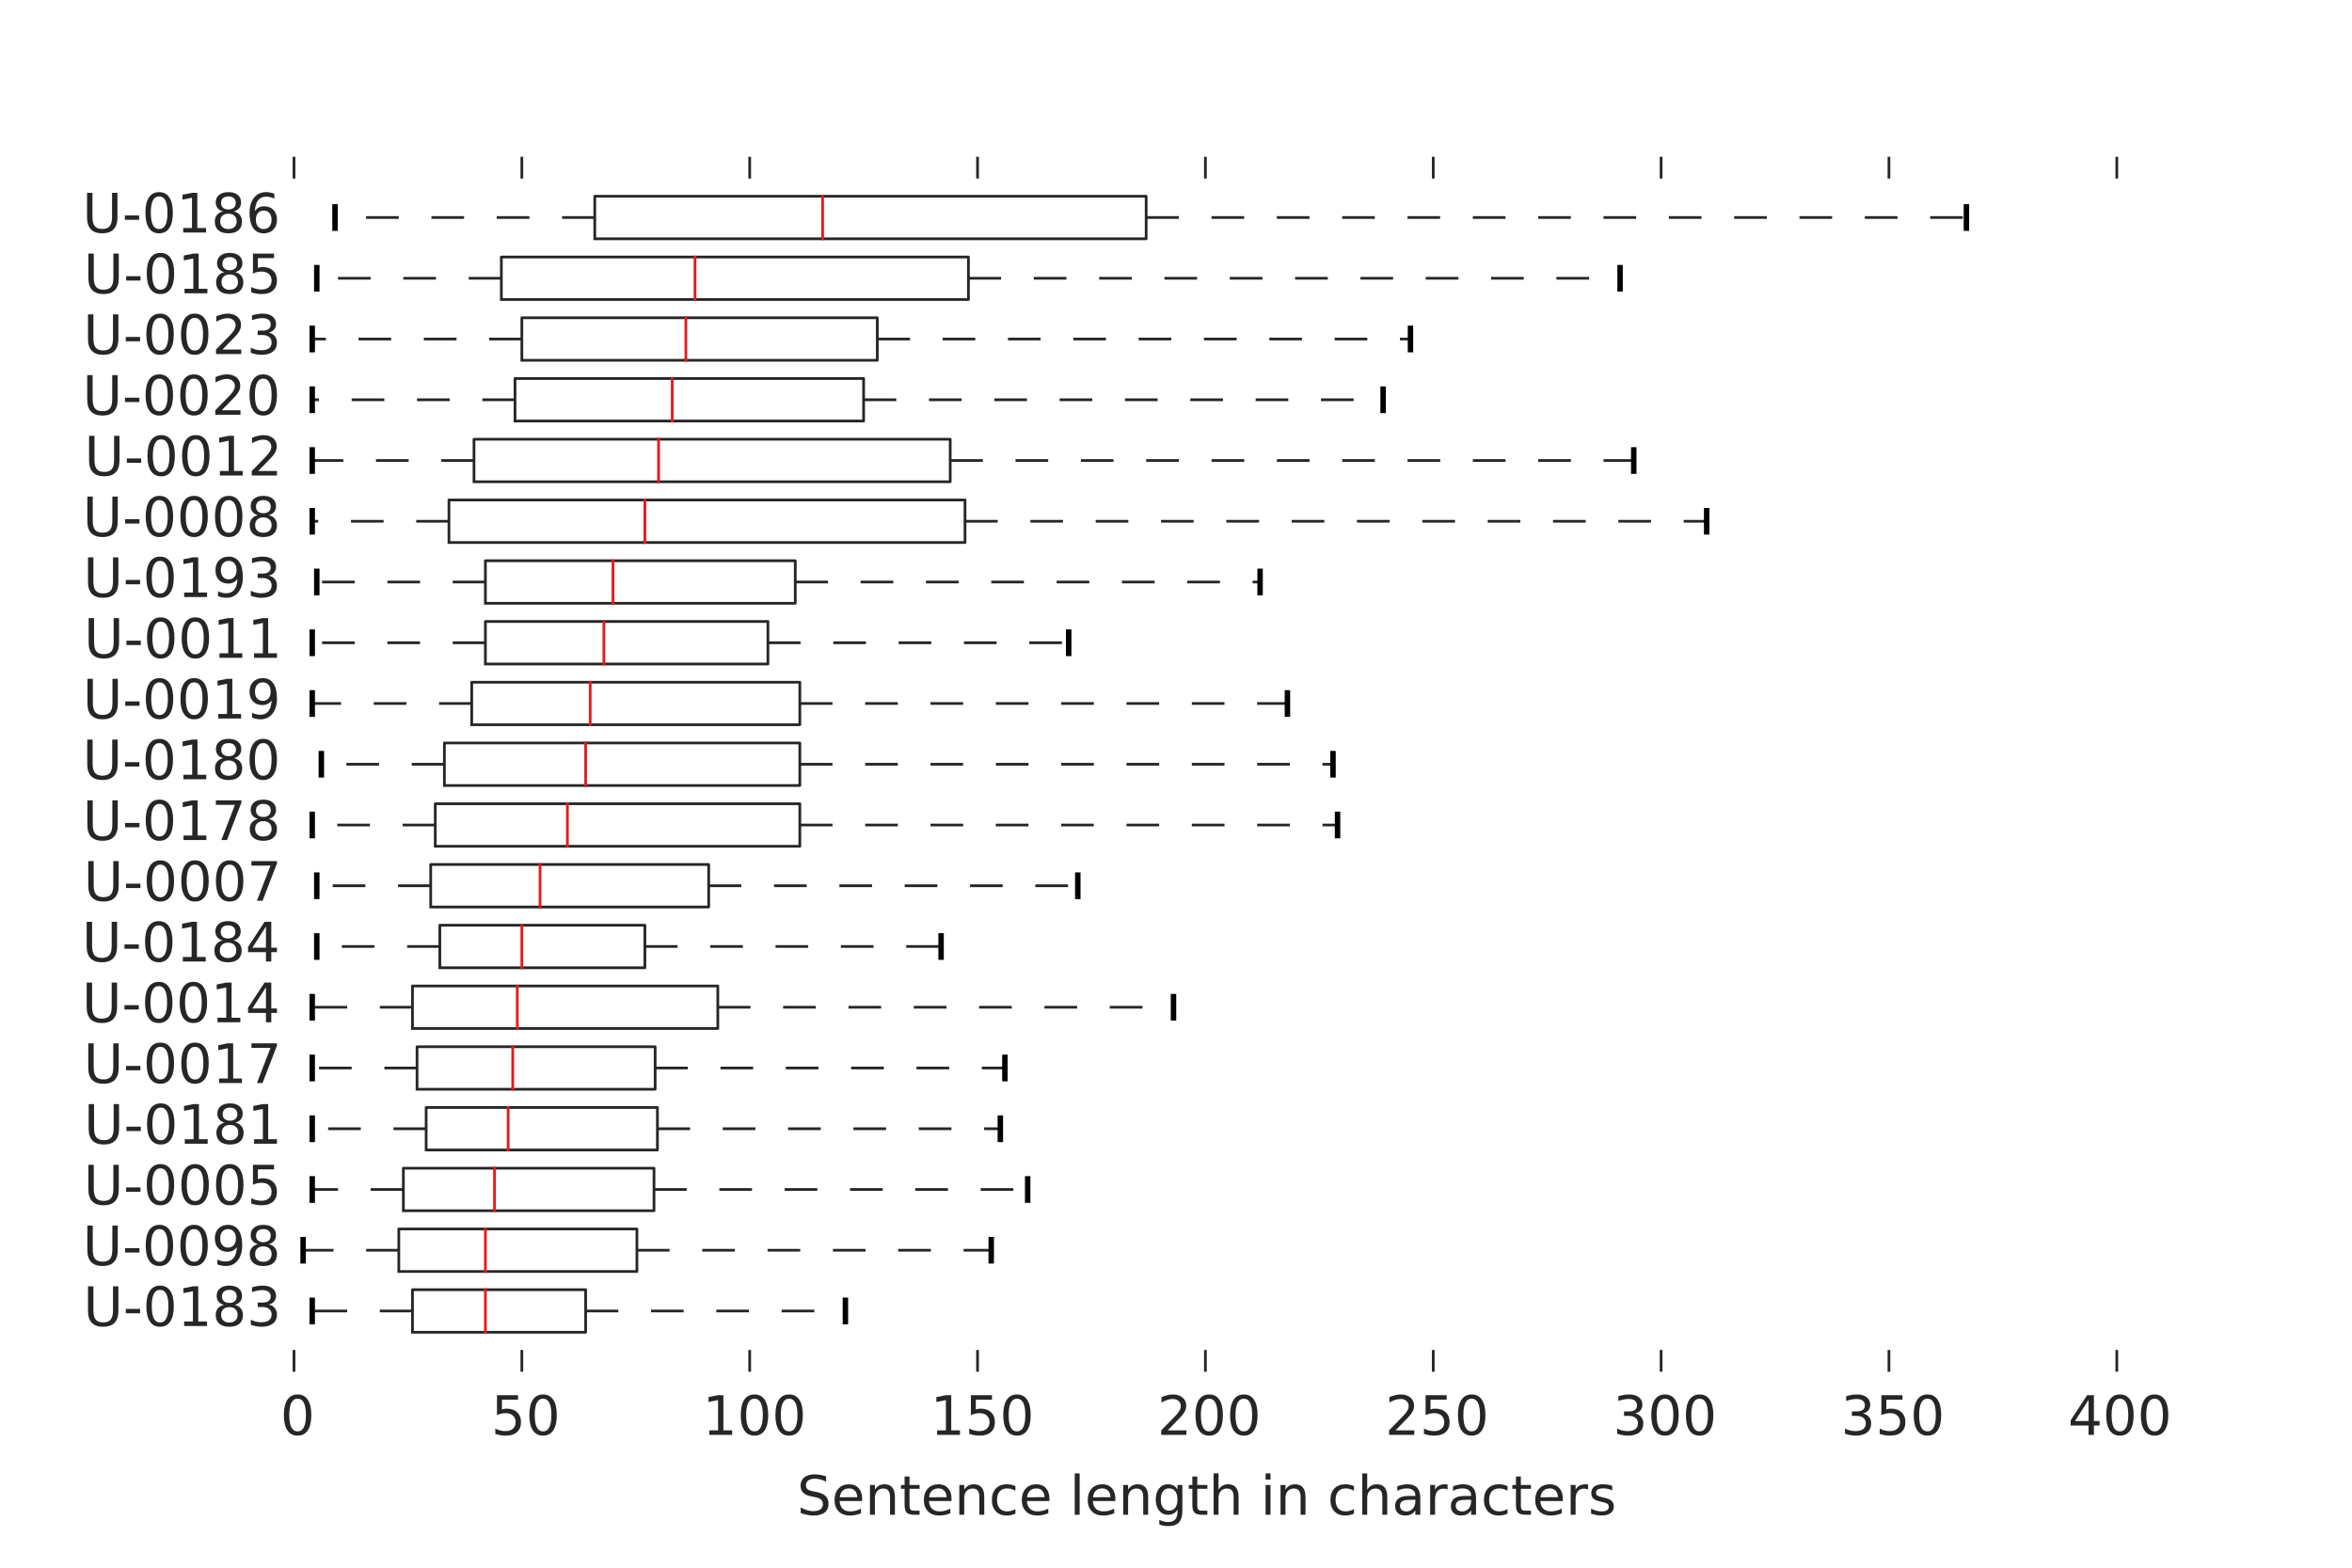 <?xml version="1.0" encoding="utf-8" standalone="no"?>
<!DOCTYPE svg PUBLIC "-//W3C//DTD SVG 1.1//EN"
  "http://www.w3.org/Graphics/SVG/1.1/DTD/svg11.dtd">
<!-- Created with matplotlib (http://matplotlib.org/) -->
<svg height="288pt" version="1.1" viewBox="0 0 432 288" width="432pt" xmlns="http://www.w3.org/2000/svg" xmlns:xlink="http://www.w3.org/1999/xlink">
 <defs>
  <style type="text/css">
*{stroke-linecap:butt;stroke-linejoin:round;}
  </style>
 </defs>
 <g id="figure_1">
  <g id="patch_1">
   <path d="
M0 288
L432 288
L432 0
L0 0
z
" style="fill:#ffffff;"/>
  </g>
  <g id="axes_1">
   <g id="patch_2">
    <path d="
M54 252
L388.8 252
L388.8 28.8
L54 28.8
z
" style="fill:#ffffff;"/>
   </g>
   <g id="line2d_1">
    <path clip-path="url(#p124b8dd147)" d="
M75.762 244.746
L75.762 236.934
L107.568 236.934
L107.568 244.746
L75.762 244.746" style="fill:none;stroke:#262626;stroke-linecap:square;stroke-width:0.5;"/>
   </g>
   <g id="line2d_2">
    <path clip-path="url(#p124b8dd147)" d="
M75.762 240.84
L57.348 240.84" style="fill:none;stroke:#262626;stroke-dasharray:6,6;stroke-dashoffset:0.0;stroke-width:0.5;"/>
   </g>
   <g id="line2d_3">
    <path clip-path="url(#p124b8dd147)" d="
M107.568 240.84
L155.277 240.84" style="fill:none;stroke:#262626;stroke-dasharray:6,6;stroke-dashoffset:0.0;stroke-width:0.5;"/>
   </g>
   <g id="line2d_4">
    <path clip-path="url(#p124b8dd147)" d="
M57.348 242.793
L57.348 238.887" style="fill:none;stroke:#000000;stroke-linecap:square;"/>
   </g>
   <g id="line2d_5">
    <path clip-path="url(#p124b8dd147)" d="
M155.277 242.793
L155.277 238.887" style="fill:none;stroke:#000000;stroke-linecap:square;"/>
   </g>
   <g id="line2d_6">
    <path clip-path="url(#p124b8dd147)" d="
M89.154 244.746
L89.154 236.934" style="fill:none;stroke:#e41a1c;stroke-linecap:square;stroke-width:0.5;"/>
   </g>
   <g id="line2d_7">
    <path clip-path="url(#p124b8dd147)" d="
M73.251 233.586
L73.251 225.774
L116.984 225.774
L116.984 233.586
L73.251 233.586" style="fill:none;stroke:#262626;stroke-linecap:square;stroke-width:0.5;"/>
   </g>
   <g id="line2d_8">
    <path clip-path="url(#p124b8dd147)" d="
M73.251 229.68
L55.674 229.68" style="fill:none;stroke:#262626;stroke-dasharray:6,6;stroke-dashoffset:0.0;stroke-width:0.5;"/>
   </g>
   <g id="line2d_9">
    <path clip-path="url(#p124b8dd147)" d="
M116.984 229.68
L182.061 229.68" style="fill:none;stroke:#262626;stroke-dasharray:6,6;stroke-dashoffset:0.0;stroke-width:0.5;"/>
   </g>
   <g id="line2d_10">
    <path clip-path="url(#p124b8dd147)" d="
M55.674 231.633
L55.674 227.727" style="fill:none;stroke:#000000;stroke-linecap:square;"/>
   </g>
   <g id="line2d_11">
    <path clip-path="url(#p124b8dd147)" d="
M182.061 231.633
L182.061 227.727" style="fill:none;stroke:#000000;stroke-linecap:square;"/>
   </g>
   <g id="line2d_12">
    <path clip-path="url(#p124b8dd147)" d="
M89.154 233.586
L89.154 225.774" style="fill:none;stroke:#e41a1c;stroke-linecap:square;stroke-width:0.5;"/>
   </g>
   <g id="line2d_13">
    <path clip-path="url(#p124b8dd147)" d="
M74.088 222.426
L74.088 214.614
L120.123 214.614
L120.123 222.426
L74.088 222.426" style="fill:none;stroke:#262626;stroke-linecap:square;stroke-width:0.5;"/>
   </g>
   <g id="line2d_14">
    <path clip-path="url(#p124b8dd147)" d="
M74.088 218.52
L57.348 218.52" style="fill:none;stroke:#262626;stroke-dasharray:6,6;stroke-dashoffset:0.0;stroke-width:0.5;"/>
   </g>
   <g id="line2d_15">
    <path clip-path="url(#p124b8dd147)" d="
M120.123 218.52
L188.757 218.52" style="fill:none;stroke:#262626;stroke-dasharray:6,6;stroke-dashoffset:0.0;stroke-width:0.5;"/>
   </g>
   <g id="line2d_16">
    <path clip-path="url(#p124b8dd147)" d="
M57.348 220.473
L57.348 216.567" style="fill:none;stroke:#000000;stroke-linecap:square;"/>
   </g>
   <g id="line2d_17">
    <path clip-path="url(#p124b8dd147)" d="
M188.757 220.473
L188.757 216.567" style="fill:none;stroke:#000000;stroke-linecap:square;"/>
   </g>
   <g id="line2d_18">
    <path clip-path="url(#p124b8dd147)" d="
M90.828 222.426
L90.828 214.614" style="fill:none;stroke:#e41a1c;stroke-linecap:square;stroke-width:0.5;"/>
   </g>
   <g id="line2d_19">
    <path clip-path="url(#p124b8dd147)" d="
M78.273 211.266
L78.273 203.454
L120.751 203.454
L120.751 211.266
L78.273 211.266" style="fill:none;stroke:#262626;stroke-linecap:square;stroke-width:0.5;"/>
   </g>
   <g id="line2d_20">
    <path clip-path="url(#p124b8dd147)" d="
M78.273 207.36
L57.348 207.36" style="fill:none;stroke:#262626;stroke-dasharray:6,6;stroke-dashoffset:0.0;stroke-width:0.5;"/>
   </g>
   <g id="line2d_21">
    <path clip-path="url(#p124b8dd147)" d="
M120.751 207.36
L183.735 207.36" style="fill:none;stroke:#262626;stroke-dasharray:6,6;stroke-dashoffset:0.0;stroke-width:0.5;"/>
   </g>
   <g id="line2d_22">
    <path clip-path="url(#p124b8dd147)" d="
M57.348 209.313
L57.348 205.407" style="fill:none;stroke:#000000;stroke-linecap:square;"/>
   </g>
   <g id="line2d_23">
    <path clip-path="url(#p124b8dd147)" d="
M183.735 209.313
L183.735 205.407" style="fill:none;stroke:#000000;stroke-linecap:square;"/>
   </g>
   <g id="line2d_24">
    <path clip-path="url(#p124b8dd147)" d="
M93.339 211.266
L93.339 203.454" style="fill:none;stroke:#e41a1c;stroke-linecap:square;stroke-width:0.5;"/>
   </g>
   <g id="line2d_25">
    <path clip-path="url(#p124b8dd147)" d="
M76.599 200.106
L76.599 192.294
L120.332 192.294
L120.332 200.106
L76.599 200.106" style="fill:none;stroke:#262626;stroke-linecap:square;stroke-width:0.5;"/>
   </g>
   <g id="line2d_26">
    <path clip-path="url(#p124b8dd147)" d="
M76.599 196.2
L57.348 196.2" style="fill:none;stroke:#262626;stroke-dasharray:6,6;stroke-dashoffset:0.0;stroke-width:0.5;"/>
   </g>
   <g id="line2d_27">
    <path clip-path="url(#p124b8dd147)" d="
M120.332 196.2
L184.572 196.2" style="fill:none;stroke:#262626;stroke-dasharray:6,6;stroke-dashoffset:0.0;stroke-width:0.5;"/>
   </g>
   <g id="line2d_28">
    <path clip-path="url(#p124b8dd147)" d="
M57.348 198.153
L57.348 194.247" style="fill:none;stroke:#000000;stroke-linecap:square;"/>
   </g>
   <g id="line2d_29">
    <path clip-path="url(#p124b8dd147)" d="
M184.572 198.153
L184.572 194.247" style="fill:none;stroke:#000000;stroke-linecap:square;"/>
   </g>
   <g id="line2d_30">
    <path clip-path="url(#p124b8dd147)" d="
M94.176 200.106
L94.176 192.294" style="fill:none;stroke:#e41a1c;stroke-linecap:square;stroke-width:0.5;"/>
   </g>
   <g id="line2d_31">
    <path clip-path="url(#p124b8dd147)" d="
M75.762 188.946
L75.762 181.134
L131.841 181.134
L131.841 188.946
L75.762 188.946" style="fill:none;stroke:#262626;stroke-linecap:square;stroke-width:0.5;"/>
   </g>
   <g id="line2d_32">
    <path clip-path="url(#p124b8dd147)" d="
M75.762 185.04
L57.348 185.04" style="fill:none;stroke:#262626;stroke-dasharray:6,6;stroke-dashoffset:0.0;stroke-width:0.5;"/>
   </g>
   <g id="line2d_33">
    <path clip-path="url(#p124b8dd147)" d="
M131.841 185.04
L215.541 185.04" style="fill:none;stroke:#262626;stroke-dasharray:6,6;stroke-dashoffset:0.0;stroke-width:0.5;"/>
   </g>
   <g id="line2d_34">
    <path clip-path="url(#p124b8dd147)" d="
M57.348 186.993
L57.348 183.087" style="fill:none;stroke:#000000;stroke-linecap:square;"/>
   </g>
   <g id="line2d_35">
    <path clip-path="url(#p124b8dd147)" d="
M215.541 186.993
L215.541 183.087" style="fill:none;stroke:#000000;stroke-linecap:square;"/>
   </g>
   <g id="line2d_36">
    <path clip-path="url(#p124b8dd147)" d="
M95.013 188.946
L95.013 181.134" style="fill:none;stroke:#e41a1c;stroke-linecap:square;stroke-width:0.5;"/>
   </g>
   <g id="line2d_37">
    <path clip-path="url(#p124b8dd147)" d="
M80.784 177.786
L80.784 169.974
L118.449 169.974
L118.449 177.786
L80.784 177.786" style="fill:none;stroke:#262626;stroke-linecap:square;stroke-width:0.5;"/>
   </g>
   <g id="line2d_38">
    <path clip-path="url(#p124b8dd147)" d="
M80.784 173.88
L58.185 173.88" style="fill:none;stroke:#262626;stroke-dasharray:6,6;stroke-dashoffset:0.0;stroke-width:0.5;"/>
   </g>
   <g id="line2d_39">
    <path clip-path="url(#p124b8dd147)" d="
M118.449 173.88
L172.854 173.88" style="fill:none;stroke:#262626;stroke-dasharray:6,6;stroke-dashoffset:0.0;stroke-width:0.5;"/>
   </g>
   <g id="line2d_40">
    <path clip-path="url(#p124b8dd147)" d="
M58.185 175.833
L58.185 171.927" style="fill:none;stroke:#000000;stroke-linecap:square;"/>
   </g>
   <g id="line2d_41">
    <path clip-path="url(#p124b8dd147)" d="
M172.854 175.833
L172.854 171.927" style="fill:none;stroke:#000000;stroke-linecap:square;"/>
   </g>
   <g id="line2d_42">
    <path clip-path="url(#p124b8dd147)" d="
M95.85 177.786
L95.85 169.974" style="fill:none;stroke:#e41a1c;stroke-linecap:square;stroke-width:0.5;"/>
   </g>
   <g id="line2d_43">
    <path clip-path="url(#p124b8dd147)" d="
M79.11 166.626
L79.11 158.814
L130.167 158.814
L130.167 166.626
L79.11 166.626" style="fill:none;stroke:#262626;stroke-linecap:square;stroke-width:0.5;"/>
   </g>
   <g id="line2d_44">
    <path clip-path="url(#p124b8dd147)" d="
M79.11 162.72
L58.185 162.72" style="fill:none;stroke:#262626;stroke-dasharray:6,6;stroke-dashoffset:0.0;stroke-width:0.5;"/>
   </g>
   <g id="line2d_45">
    <path clip-path="url(#p124b8dd147)" d="
M130.167 162.72
L197.964 162.72" style="fill:none;stroke:#262626;stroke-dasharray:6,6;stroke-dashoffset:0.0;stroke-width:0.5;"/>
   </g>
   <g id="line2d_46">
    <path clip-path="url(#p124b8dd147)" d="
M58.185 164.673
L58.185 160.767" style="fill:none;stroke:#000000;stroke-linecap:square;"/>
   </g>
   <g id="line2d_47">
    <path clip-path="url(#p124b8dd147)" d="
M197.964 164.673
L197.964 160.767" style="fill:none;stroke:#000000;stroke-linecap:square;"/>
   </g>
   <g id="line2d_48">
    <path clip-path="url(#p124b8dd147)" d="
M99.198 166.626
L99.198 158.814" style="fill:none;stroke:#e41a1c;stroke-linecap:square;stroke-width:0.5;"/>
   </g>
   <g id="line2d_49">
    <path clip-path="url(#p124b8dd147)" d="
M79.947 155.466
L79.947 147.654
L146.907 147.654
L146.907 155.466
L79.947 155.466" style="fill:none;stroke:#262626;stroke-linecap:square;stroke-width:0.5;"/>
   </g>
   <g id="line2d_50">
    <path clip-path="url(#p124b8dd147)" d="
M79.947 151.56
L57.348 151.56" style="fill:none;stroke:#262626;stroke-dasharray:6,6;stroke-dashoffset:0.0;stroke-width:0.5;"/>
   </g>
   <g id="line2d_51">
    <path clip-path="url(#p124b8dd147)" d="
M146.907 151.56
L245.673 151.56" style="fill:none;stroke:#262626;stroke-dasharray:6,6;stroke-dashoffset:0.0;stroke-width:0.5;"/>
   </g>
   <g id="line2d_52">
    <path clip-path="url(#p124b8dd147)" d="
M57.348 153.513
L57.348 149.607" style="fill:none;stroke:#000000;stroke-linecap:square;"/>
   </g>
   <g id="line2d_53">
    <path clip-path="url(#p124b8dd147)" d="
M245.673 153.513
L245.673 149.607" style="fill:none;stroke:#000000;stroke-linecap:square;"/>
   </g>
   <g id="line2d_54">
    <path clip-path="url(#p124b8dd147)" d="
M104.22 155.466
L104.22 147.654" style="fill:none;stroke:#e41a1c;stroke-linecap:square;stroke-width:0.5;"/>
   </g>
   <g id="line2d_55">
    <path clip-path="url(#p124b8dd147)" d="
M81.621 144.306
L81.621 136.494
L146.907 136.494
L146.907 144.306
L81.621 144.306" style="fill:none;stroke:#262626;stroke-linecap:square;stroke-width:0.5;"/>
   </g>
   <g id="line2d_56">
    <path clip-path="url(#p124b8dd147)" d="
M81.621 140.4
L59.022 140.4" style="fill:none;stroke:#262626;stroke-dasharray:6,6;stroke-dashoffset:0.0;stroke-width:0.5;"/>
   </g>
   <g id="line2d_57">
    <path clip-path="url(#p124b8dd147)" d="
M146.907 140.4
L244.836 140.4" style="fill:none;stroke:#262626;stroke-dasharray:6,6;stroke-dashoffset:0.0;stroke-width:0.5;"/>
   </g>
   <g id="line2d_58">
    <path clip-path="url(#p124b8dd147)" d="
M59.022 142.353
L59.022 138.447" style="fill:none;stroke:#000000;stroke-linecap:square;"/>
   </g>
   <g id="line2d_59">
    <path clip-path="url(#p124b8dd147)" d="
M244.836 142.353
L244.836 138.447" style="fill:none;stroke:#000000;stroke-linecap:square;"/>
   </g>
   <g id="line2d_60">
    <path clip-path="url(#p124b8dd147)" d="
M107.568 144.306
L107.568 136.494" style="fill:none;stroke:#e41a1c;stroke-linecap:square;stroke-width:0.5;"/>
   </g>
   <g id="line2d_61">
    <path clip-path="url(#p124b8dd147)" d="
M86.643 133.146
L86.643 125.334
L146.907 125.334
L146.907 133.146
L86.643 133.146" style="fill:none;stroke:#262626;stroke-linecap:square;stroke-width:0.5;"/>
   </g>
   <g id="line2d_62">
    <path clip-path="url(#p124b8dd147)" d="
M86.643 129.24
L57.348 129.24" style="fill:none;stroke:#262626;stroke-dasharray:6,6;stroke-dashoffset:0.0;stroke-width:0.5;"/>
   </g>
   <g id="line2d_63">
    <path clip-path="url(#p124b8dd147)" d="
M146.907 129.24
L236.466 129.24" style="fill:none;stroke:#262626;stroke-dasharray:6,6;stroke-dashoffset:0.0;stroke-width:0.5;"/>
   </g>
   <g id="line2d_64">
    <path clip-path="url(#p124b8dd147)" d="
M57.348 131.193
L57.348 127.287" style="fill:none;stroke:#000000;stroke-linecap:square;"/>
   </g>
   <g id="line2d_65">
    <path clip-path="url(#p124b8dd147)" d="
M236.466 131.193
L236.466 127.287" style="fill:none;stroke:#000000;stroke-linecap:square;"/>
   </g>
   <g id="line2d_66">
    <path clip-path="url(#p124b8dd147)" d="
M108.405 133.146
L108.405 125.334" style="fill:none;stroke:#e41a1c;stroke-linecap:square;stroke-width:0.5;"/>
   </g>
   <g id="line2d_67">
    <path clip-path="url(#p124b8dd147)" d="
M89.154 121.986
L89.154 114.174
L141.048 114.174
L141.048 121.986
L89.154 121.986" style="fill:none;stroke:#262626;stroke-linecap:square;stroke-width:0.5;"/>
   </g>
   <g id="line2d_68">
    <path clip-path="url(#p124b8dd147)" d="
M89.154 118.08
L57.348 118.08" style="fill:none;stroke:#262626;stroke-dasharray:6,6;stroke-dashoffset:0.0;stroke-width:0.5;"/>
   </g>
   <g id="line2d_69">
    <path clip-path="url(#p124b8dd147)" d="
M141.048 118.08
L196.29 118.08" style="fill:none;stroke:#262626;stroke-dasharray:6,6;stroke-dashoffset:0.0;stroke-width:0.5;"/>
   </g>
   <g id="line2d_70">
    <path clip-path="url(#p124b8dd147)" d="
M57.348 120.033
L57.348 116.127" style="fill:none;stroke:#000000;stroke-linecap:square;"/>
   </g>
   <g id="line2d_71">
    <path clip-path="url(#p124b8dd147)" d="
M196.29 120.033
L196.29 116.127" style="fill:none;stroke:#000000;stroke-linecap:square;"/>
   </g>
   <g id="line2d_72">
    <path clip-path="url(#p124b8dd147)" d="
M110.916 121.986
L110.916 114.174" style="fill:none;stroke:#e41a1c;stroke-linecap:square;stroke-width:0.5;"/>
   </g>
   <g id="line2d_73">
    <path clip-path="url(#p124b8dd147)" d="
M89.154 110.826
L89.154 103.014
L146.07 103.014
L146.07 110.826
L89.154 110.826" style="fill:none;stroke:#262626;stroke-linecap:square;stroke-width:0.5;"/>
   </g>
   <g id="line2d_74">
    <path clip-path="url(#p124b8dd147)" d="
M89.154 106.92
L58.185 106.92" style="fill:none;stroke:#262626;stroke-dasharray:6,6;stroke-dashoffset:0.0;stroke-width:0.5;"/>
   </g>
   <g id="line2d_75">
    <path clip-path="url(#p124b8dd147)" d="
M146.07 106.92
L231.444 106.92" style="fill:none;stroke:#262626;stroke-dasharray:6,6;stroke-dashoffset:0.0;stroke-width:0.5;"/>
   </g>
   <g id="line2d_76">
    <path clip-path="url(#p124b8dd147)" d="
M58.185 108.873
L58.185 104.967" style="fill:none;stroke:#000000;stroke-linecap:square;"/>
   </g>
   <g id="line2d_77">
    <path clip-path="url(#p124b8dd147)" d="
M231.444 108.873
L231.444 104.967" style="fill:none;stroke:#000000;stroke-linecap:square;"/>
   </g>
   <g id="line2d_78">
    <path clip-path="url(#p124b8dd147)" d="
M112.59 110.826
L112.59 103.014" style="fill:none;stroke:#e41a1c;stroke-linecap:square;stroke-width:0.5;"/>
   </g>
   <g id="line2d_79">
    <path clip-path="url(#p124b8dd147)" d="
M82.458 99.666
L82.458 91.854
L177.248 91.854
L177.248 99.666
L82.458 99.666" style="fill:none;stroke:#262626;stroke-linecap:square;stroke-width:0.5;"/>
   </g>
   <g id="line2d_80">
    <path clip-path="url(#p124b8dd147)" d="
M82.458 95.76
L57.348 95.76" style="fill:none;stroke:#262626;stroke-dasharray:6,6;stroke-dashoffset:0.0;stroke-width:0.5;"/>
   </g>
   <g id="line2d_81">
    <path clip-path="url(#p124b8dd147)" d="
M177.248 95.76
L313.47 95.76" style="fill:none;stroke:#262626;stroke-dasharray:6,6;stroke-dashoffset:0.0;stroke-width:0.5;"/>
   </g>
   <g id="line2d_82">
    <path clip-path="url(#p124b8dd147)" d="
M57.348 97.713
L57.348 93.807" style="fill:none;stroke:#000000;stroke-linecap:square;"/>
   </g>
   <g id="line2d_83">
    <path clip-path="url(#p124b8dd147)" d="
M313.47 97.713
L313.47 93.807" style="fill:none;stroke:#000000;stroke-linecap:square;"/>
   </g>
   <g id="line2d_84">
    <path clip-path="url(#p124b8dd147)" d="
M118.449 99.666
L118.449 91.854" style="fill:none;stroke:#e41a1c;stroke-linecap:square;stroke-width:0.5;"/>
   </g>
   <g id="line2d_85">
    <path clip-path="url(#p124b8dd147)" d="
M87.061 88.506
L87.061 80.694
L174.528 80.694
L174.528 88.506
L87.061 88.506" style="fill:none;stroke:#262626;stroke-linecap:square;stroke-width:0.5;"/>
   </g>
   <g id="line2d_86">
    <path clip-path="url(#p124b8dd147)" d="
M87.061 84.6
L57.348 84.6" style="fill:none;stroke:#262626;stroke-dasharray:6,6;stroke-dashoffset:0.0;stroke-width:0.5;"/>
   </g>
   <g id="line2d_87">
    <path clip-path="url(#p124b8dd147)" d="
M174.528 84.6
L300.078 84.6" style="fill:none;stroke:#262626;stroke-dasharray:6,6;stroke-dashoffset:0.0;stroke-width:0.5;"/>
   </g>
   <g id="line2d_88">
    <path clip-path="url(#p124b8dd147)" d="
M57.348 86.553
L57.348 82.647" style="fill:none;stroke:#000000;stroke-linecap:square;"/>
   </g>
   <g id="line2d_89">
    <path clip-path="url(#p124b8dd147)" d="
M300.078 86.553
L300.078 82.647" style="fill:none;stroke:#000000;stroke-linecap:square;"/>
   </g>
   <g id="line2d_90">
    <path clip-path="url(#p124b8dd147)" d="
M120.96 88.506
L120.96 80.694" style="fill:none;stroke:#e41a1c;stroke-linecap:square;stroke-width:0.5;"/>
   </g>
   <g id="line2d_91">
    <path clip-path="url(#p124b8dd147)" d="
M94.594 77.346
L94.594 69.534
L158.625 69.534
L158.625 77.346
L94.594 77.346" style="fill:none;stroke:#262626;stroke-linecap:square;stroke-width:0.5;"/>
   </g>
   <g id="line2d_92">
    <path clip-path="url(#p124b8dd147)" d="
M94.594 73.44
L57.348 73.44" style="fill:none;stroke:#262626;stroke-dasharray:6,6;stroke-dashoffset:0.0;stroke-width:0.5;"/>
   </g>
   <g id="line2d_93">
    <path clip-path="url(#p124b8dd147)" d="
M158.625 73.44
L254.043 73.44" style="fill:none;stroke:#262626;stroke-dasharray:6,6;stroke-dashoffset:0.0;stroke-width:0.5;"/>
   </g>
   <g id="line2d_94">
    <path clip-path="url(#p124b8dd147)" d="
M57.348 75.393
L57.348 71.487" style="fill:none;stroke:#000000;stroke-linecap:square;"/>
   </g>
   <g id="line2d_95">
    <path clip-path="url(#p124b8dd147)" d="
M254.043 75.393
L254.043 71.487" style="fill:none;stroke:#000000;stroke-linecap:square;"/>
   </g>
   <g id="line2d_96">
    <path clip-path="url(#p124b8dd147)" d="
M123.471 77.346
L123.471 69.534" style="fill:none;stroke:#e41a1c;stroke-linecap:square;stroke-width:0.5;"/>
   </g>
   <g id="line2d_97">
    <path clip-path="url(#p124b8dd147)" d="
M95.85 66.186
L95.85 58.374
L161.136 58.374
L161.136 66.186
L95.85 66.186" style="fill:none;stroke:#262626;stroke-linecap:square;stroke-width:0.5;"/>
   </g>
   <g id="line2d_98">
    <path clip-path="url(#p124b8dd147)" d="
M95.85 62.28
L57.348 62.28" style="fill:none;stroke:#262626;stroke-dasharray:6,6;stroke-dashoffset:0.0;stroke-width:0.5;"/>
   </g>
   <g id="line2d_99">
    <path clip-path="url(#p124b8dd147)" d="
M161.136 62.28
L259.065 62.28" style="fill:none;stroke:#262626;stroke-dasharray:6,6;stroke-dashoffset:0.0;stroke-width:0.5;"/>
   </g>
   <g id="line2d_100">
    <path clip-path="url(#p124b8dd147)" d="
M57.348 64.233
L57.348 60.327" style="fill:none;stroke:#000000;stroke-linecap:square;"/>
   </g>
   <g id="line2d_101">
    <path clip-path="url(#p124b8dd147)" d="
M259.065 64.233
L259.065 60.327" style="fill:none;stroke:#000000;stroke-linecap:square;"/>
   </g>
   <g id="line2d_102">
    <path clip-path="url(#p124b8dd147)" d="
M125.982 66.186
L125.982 58.374" style="fill:none;stroke:#e41a1c;stroke-linecap:square;stroke-width:0.5;"/>
   </g>
   <g id="line2d_103">
    <path clip-path="url(#p124b8dd147)" d="
M92.084 55.026
L92.084 47.214
L177.876 47.214
L177.876 55.026
L92.084 55.026" style="fill:none;stroke:#262626;stroke-linecap:square;stroke-width:0.5;"/>
   </g>
   <g id="line2d_104">
    <path clip-path="url(#p124b8dd147)" d="
M92.084 51.12
L58.185 51.12" style="fill:none;stroke:#262626;stroke-dasharray:6,6;stroke-dashoffset:0.0;stroke-width:0.5;"/>
   </g>
   <g id="line2d_105">
    <path clip-path="url(#p124b8dd147)" d="
M177.876 51.12
L297.567 51.12" style="fill:none;stroke:#262626;stroke-dasharray:6,6;stroke-dashoffset:0.0;stroke-width:0.5;"/>
   </g>
   <g id="line2d_106">
    <path clip-path="url(#p124b8dd147)" d="
M58.185 53.073
L58.185 49.167" style="fill:none;stroke:#000000;stroke-linecap:square;"/>
   </g>
   <g id="line2d_107">
    <path clip-path="url(#p124b8dd147)" d="
M297.567 53.073
L297.567 49.167" style="fill:none;stroke:#000000;stroke-linecap:square;"/>
   </g>
   <g id="line2d_108">
    <path clip-path="url(#p124b8dd147)" d="
M127.656 55.026
L127.656 47.214" style="fill:none;stroke:#e41a1c;stroke-linecap:square;stroke-width:0.5;"/>
   </g>
   <g id="line2d_109">
    <path clip-path="url(#p124b8dd147)" d="
M109.242 43.866
L109.242 36.054
L210.519 36.054
L210.519 43.866
L109.242 43.866" style="fill:none;stroke:#262626;stroke-linecap:square;stroke-width:0.5;"/>
   </g>
   <g id="line2d_110">
    <path clip-path="url(#p124b8dd147)" d="
M109.242 39.96
L61.533 39.96" style="fill:none;stroke:#262626;stroke-dasharray:6,6;stroke-dashoffset:0.0;stroke-width:0.5;"/>
   </g>
   <g id="line2d_111">
    <path clip-path="url(#p124b8dd147)" d="
M210.519 39.96
L361.179 39.96" style="fill:none;stroke:#262626;stroke-dasharray:6,6;stroke-dashoffset:0.0;stroke-width:0.5;"/>
   </g>
   <g id="line2d_112">
    <path clip-path="url(#p124b8dd147)" d="
M61.533 41.913
L61.533 38.007" style="fill:none;stroke:#000000;stroke-linecap:square;"/>
   </g>
   <g id="line2d_113">
    <path clip-path="url(#p124b8dd147)" d="
M361.179 41.913
L361.179 38.007" style="fill:none;stroke:#000000;stroke-linecap:square;"/>
   </g>
   <g id="line2d_114">
    <path clip-path="url(#p124b8dd147)" d="
M151.092 43.866
L151.092 36.054" style="fill:none;stroke:#e41a1c;stroke-linecap:square;stroke-width:0.5;"/>
   </g>
   <g id="matplotlib.axis_1">
    <g id="xtick_1">
     <g id="line2d_115">
      <defs>
       <path d="
M0 0
L0 -4" id="m51f51a7308" style="stroke:#262626;stroke-width:0.5;"/>
      </defs>
      <g>
       <use style="fill:#262626;stroke:#262626;stroke-width:0.5;" x="54.0" xlink:href="#m51f51a7308" y="252.0"/>
      </g>
     </g>
     <g id="line2d_116">
      <defs>
       <path d="
M0 0
L0 4" id="m8f8b9df92f" style="stroke:#262626;stroke-width:0.5;"/>
      </defs>
      <g>
       <use style="fill:#262626;stroke:#262626;stroke-width:0.5;" x="54.0" xlink:href="#m8f8b9df92f" y="28.8"/>
      </g>
     </g>
     <g id="text_1">
      <!-- 0 -->
      <defs>
       <path d="
M31.781 66.406
Q24.172 66.406 20.328 58.906
Q16.5 51.422 16.5 36.375
Q16.5 21.391 20.328 13.891
Q24.172 6.391 31.781 6.391
Q39.453 6.391 43.281 13.891
Q47.125 21.391 47.125 36.375
Q47.125 51.422 43.281 58.906
Q39.453 66.406 31.781 66.406
M31.781 74.219
Q44.047 74.219 50.516 64.516
Q56.984 54.828 56.984 36.375
Q56.984 17.969 50.516 8.266
Q44.047 -1.422 31.781 -1.422
Q19.531 -1.422 13.062 8.266
Q6.594 17.969 6.594 36.375
Q6.594 54.828 13.062 64.516
Q19.531 74.219 31.781 74.219" id="BitstreamVeraSans-Roman-30"/>
      </defs>
      <g style="fill:#262626;" transform="translate(51.48 263.598)scale(0.1 -0.1)">
       <use xlink:href="#BitstreamVeraSans-Roman-30"/>
      </g>
     </g>
    </g>
    <g id="xtick_2">
     <g id="line2d_117">
      <g>
       <use style="fill:#262626;stroke:#262626;stroke-width:0.5;" x="95.85" xlink:href="#m51f51a7308" y="252.0"/>
      </g>
     </g>
     <g id="line2d_118">
      <g>
       <use style="fill:#262626;stroke:#262626;stroke-width:0.5;" x="95.85" xlink:href="#m8f8b9df92f" y="28.8"/>
      </g>
     </g>
     <g id="text_2">
      <!-- 50 -->
      <defs>
       <path d="
M10.797 72.906
L49.516 72.906
L49.516 64.594
L19.828 64.594
L19.828 46.734
Q21.969 47.469 24.109 47.828
Q26.266 48.188 28.422 48.188
Q40.625 48.188 47.75 41.5
Q54.891 34.812 54.891 23.391
Q54.891 11.625 47.562 5.094
Q40.234 -1.422 26.906 -1.422
Q22.312 -1.422 17.547 -0.641
Q12.797 0.141 7.719 1.703
L7.719 11.625
Q12.109 9.234 16.797 8.062
Q21.484 6.891 26.703 6.891
Q35.156 6.891 40.078 11.328
Q45.016 15.766 45.016 23.391
Q45.016 31 40.078 35.438
Q35.156 39.891 26.703 39.891
Q22.75 39.891 18.812 39.016
Q14.891 38.141 10.797 36.281
z
" id="BitstreamVeraSans-Roman-35"/>
      </defs>
      <g style="fill:#262626;" transform="translate(90.205 263.598)scale(0.1 -0.1)">
       <use xlink:href="#BitstreamVeraSans-Roman-35"/>
       <use x="63.623" xlink:href="#BitstreamVeraSans-Roman-30"/>
      </g>
     </g>
    </g>
    <g id="xtick_3">
     <g id="line2d_119">
      <g>
       <use style="fill:#262626;stroke:#262626;stroke-width:0.5;" x="137.7" xlink:href="#m51f51a7308" y="252.0"/>
      </g>
     </g>
     <g id="line2d_120">
      <g>
       <use style="fill:#262626;stroke:#262626;stroke-width:0.5;" x="137.7" xlink:href="#m8f8b9df92f" y="28.8"/>
      </g>
     </g>
     <g id="text_3">
      <!-- 100 -->
      <defs>
       <path d="
M12.406 8.297
L28.516 8.297
L28.516 63.922
L10.984 60.406
L10.984 69.391
L28.422 72.906
L38.281 72.906
L38.281 8.297
L54.391 8.297
L54.391 0
L12.406 0
z
" id="BitstreamVeraSans-Roman-31"/>
      </defs>
      <g style="fill:#262626;" transform="translate(129.037 263.598)scale(0.1 -0.1)">
       <use xlink:href="#BitstreamVeraSans-Roman-31"/>
       <use x="63.623" xlink:href="#BitstreamVeraSans-Roman-30"/>
       <use x="127.246" xlink:href="#BitstreamVeraSans-Roman-30"/>
      </g>
     </g>
    </g>
    <g id="xtick_4">
     <g id="line2d_121">
      <g>
       <use style="fill:#262626;stroke:#262626;stroke-width:0.5;" x="179.55" xlink:href="#m51f51a7308" y="252.0"/>
      </g>
     </g>
     <g id="line2d_122">
      <g>
       <use style="fill:#262626;stroke:#262626;stroke-width:0.5;" x="179.55" xlink:href="#m8f8b9df92f" y="28.8"/>
      </g>
     </g>
     <g id="text_4">
      <!-- 150 -->
      <g style="fill:#262626;" transform="translate(170.887 263.598)scale(0.1 -0.1)">
       <use xlink:href="#BitstreamVeraSans-Roman-31"/>
       <use x="63.623" xlink:href="#BitstreamVeraSans-Roman-35"/>
       <use x="127.246" xlink:href="#BitstreamVeraSans-Roman-30"/>
      </g>
     </g>
    </g>
    <g id="xtick_5">
     <g id="line2d_123">
      <g>
       <use style="fill:#262626;stroke:#262626;stroke-width:0.5;" x="221.4" xlink:href="#m51f51a7308" y="252.0"/>
      </g>
     </g>
     <g id="line2d_124">
      <g>
       <use style="fill:#262626;stroke:#262626;stroke-width:0.5;" x="221.4" xlink:href="#m8f8b9df92f" y="28.8"/>
      </g>
     </g>
     <g id="text_5">
      <!-- 200 -->
      <defs>
       <path d="
M19.188 8.297
L53.609 8.297
L53.609 0
L7.328 0
L7.328 8.297
Q12.938 14.109 22.625 23.891
Q32.328 33.688 34.812 36.531
Q39.547 41.844 41.422 45.531
Q43.312 49.219 43.312 52.781
Q43.312 58.594 39.234 62.25
Q35.156 65.922 28.609 65.922
Q23.969 65.922 18.812 64.312
Q13.672 62.703 7.812 59.422
L7.812 69.391
Q13.766 71.781 18.938 73
Q24.125 74.219 28.422 74.219
Q39.75 74.219 46.484 68.547
Q53.219 62.891 53.219 53.422
Q53.219 48.922 51.531 44.891
Q49.859 40.875 45.406 35.406
Q44.188 33.984 37.641 27.219
Q31.109 20.453 19.188 8.297" id="BitstreamVeraSans-Roman-32"/>
      </defs>
      <g style="fill:#262626;" transform="translate(212.555 263.598)scale(0.1 -0.1)">
       <use xlink:href="#BitstreamVeraSans-Roman-32"/>
       <use x="63.623" xlink:href="#BitstreamVeraSans-Roman-30"/>
       <use x="127.246" xlink:href="#BitstreamVeraSans-Roman-30"/>
      </g>
     </g>
    </g>
    <g id="xtick_6">
     <g id="line2d_125">
      <g>
       <use style="fill:#262626;stroke:#262626;stroke-width:0.5;" x="263.25" xlink:href="#m51f51a7308" y="252.0"/>
      </g>
     </g>
     <g id="line2d_126">
      <g>
       <use style="fill:#262626;stroke:#262626;stroke-width:0.5;" x="263.25" xlink:href="#m8f8b9df92f" y="28.8"/>
      </g>
     </g>
     <g id="text_6">
      <!-- 250 -->
      <g style="fill:#262626;" transform="translate(254.405 263.598)scale(0.1 -0.1)">
       <use xlink:href="#BitstreamVeraSans-Roman-32"/>
       <use x="63.623" xlink:href="#BitstreamVeraSans-Roman-35"/>
       <use x="127.246" xlink:href="#BitstreamVeraSans-Roman-30"/>
      </g>
     </g>
    </g>
    <g id="xtick_7">
     <g id="line2d_127">
      <g>
       <use style="fill:#262626;stroke:#262626;stroke-width:0.5;" x="305.1" xlink:href="#m51f51a7308" y="252.0"/>
      </g>
     </g>
     <g id="line2d_128">
      <g>
       <use style="fill:#262626;stroke:#262626;stroke-width:0.5;" x="305.1" xlink:href="#m8f8b9df92f" y="28.8"/>
      </g>
     </g>
     <g id="text_7">
      <!-- 300 -->
      <defs>
       <path d="
M40.578 39.312
Q47.656 37.797 51.625 33
Q55.609 28.219 55.609 21.188
Q55.609 10.406 48.188 4.484
Q40.766 -1.422 27.094 -1.422
Q22.516 -1.422 17.656 -0.516
Q12.797 0.391 7.625 2.203
L7.625 11.719
Q11.719 9.328 16.594 8.109
Q21.484 6.891 26.812 6.891
Q36.078 6.891 40.938 10.547
Q45.797 14.203 45.797 21.188
Q45.797 27.641 41.281 31.266
Q36.766 34.906 28.719 34.906
L20.219 34.906
L20.219 43.016
L29.109 43.016
Q36.375 43.016 40.234 45.922
Q44.094 48.828 44.094 54.297
Q44.094 59.906 40.109 62.906
Q36.141 65.922 28.719 65.922
Q24.656 65.922 20.016 65.031
Q15.375 64.156 9.812 62.312
L9.812 71.094
Q15.438 72.656 20.344 73.438
Q25.25 74.219 29.594 74.219
Q40.828 74.219 47.359 69.109
Q53.906 64.016 53.906 55.328
Q53.906 49.266 50.438 45.094
Q46.969 40.922 40.578 39.312" id="BitstreamVeraSans-Roman-33"/>
      </defs>
      <g style="fill:#262626;" transform="translate(296.27 263.598)scale(0.1 -0.1)">
       <use xlink:href="#BitstreamVeraSans-Roman-33"/>
       <use x="63.623" xlink:href="#BitstreamVeraSans-Roman-30"/>
       <use x="127.246" xlink:href="#BitstreamVeraSans-Roman-30"/>
      </g>
     </g>
    </g>
    <g id="xtick_8">
     <g id="line2d_129">
      <g>
       <use style="fill:#262626;stroke:#262626;stroke-width:0.5;" x="346.95" xlink:href="#m51f51a7308" y="252.0"/>
      </g>
     </g>
     <g id="line2d_130">
      <g>
       <use style="fill:#262626;stroke:#262626;stroke-width:0.5;" x="346.95" xlink:href="#m8f8b9df92f" y="28.8"/>
      </g>
     </g>
     <g id="text_8">
      <!-- 350 -->
      <g style="fill:#262626;" transform="translate(338.12 263.598)scale(0.1 -0.1)">
       <use xlink:href="#BitstreamVeraSans-Roman-33"/>
       <use x="63.623" xlink:href="#BitstreamVeraSans-Roman-35"/>
       <use x="127.246" xlink:href="#BitstreamVeraSans-Roman-30"/>
      </g>
     </g>
    </g>
    <g id="xtick_9">
     <g id="line2d_131">
      <g>
       <use style="fill:#262626;stroke:#262626;stroke-width:0.5;" x="388.8" xlink:href="#m51f51a7308" y="252.0"/>
      </g>
     </g>
     <g id="line2d_132">
      <g>
       <use style="fill:#262626;stroke:#262626;stroke-width:0.5;" x="388.8" xlink:href="#m8f8b9df92f" y="28.8"/>
      </g>
     </g>
     <g id="text_9">
      <!-- 400 -->
      <defs>
       <path d="
M37.797 64.312
L12.891 25.391
L37.797 25.391
z

M35.203 72.906
L47.609 72.906
L47.609 25.391
L58.016 25.391
L58.016 17.188
L47.609 17.188
L47.609 0
L37.797 0
L37.797 17.188
L4.891 17.188
L4.891 26.703
z
" id="BitstreamVeraSans-Roman-34"/>
      </defs>
      <g style="fill:#262626;" transform="translate(379.833 263.598)scale(0.1 -0.1)">
       <use xlink:href="#BitstreamVeraSans-Roman-34"/>
       <use x="63.623" xlink:href="#BitstreamVeraSans-Roman-30"/>
       <use x="127.246" xlink:href="#BitstreamVeraSans-Roman-30"/>
      </g>
     </g>
    </g>
    <g id="text_10">
     <!-- Sentence length in characters -->
     <defs>
      <path d="
M18.312 70.219
L18.312 54.688
L36.812 54.688
L36.812 47.703
L18.312 47.703
L18.312 18.016
Q18.312 11.328 20.141 9.422
Q21.969 7.516 27.594 7.516
L36.812 7.516
L36.812 0
L27.594 0
Q17.188 0 13.234 3.875
Q9.281 7.766 9.281 18.016
L9.281 47.703
L2.688 47.703
L2.688 54.688
L9.281 54.688
L9.281 70.219
z
" id="BitstreamVeraSans-Roman-74"/>
      <path d="
M45.406 27.984
Q45.406 37.75 41.375 43.109
Q37.359 48.484 30.078 48.484
Q22.859 48.484 18.828 43.109
Q14.797 37.75 14.797 27.984
Q14.797 18.266 18.828 12.891
Q22.859 7.516 30.078 7.516
Q37.359 7.516 41.375 12.891
Q45.406 18.266 45.406 27.984
M54.391 6.781
Q54.391 -7.172 48.188 -13.984
Q42 -20.797 29.203 -20.797
Q24.469 -20.797 20.266 -20.094
Q16.062 -19.391 12.109 -17.922
L12.109 -9.188
Q16.062 -11.328 19.922 -12.344
Q23.781 -13.375 27.781 -13.375
Q36.625 -13.375 41.016 -8.766
Q45.406 -4.156 45.406 5.172
L45.406 9.625
Q42.625 4.781 38.281 2.391
Q33.938 0 27.875 0
Q17.828 0 11.672 7.656
Q5.516 15.328 5.516 27.984
Q5.516 40.672 11.672 48.328
Q17.828 56 27.875 56
Q33.938 56 38.281 53.609
Q42.625 51.219 45.406 46.391
L45.406 54.688
L54.391 54.688
z
" id="BitstreamVeraSans-Roman-67"/>
      <path d="
M54.891 33.016
L54.891 0
L45.906 0
L45.906 32.719
Q45.906 40.484 42.875 44.328
Q39.844 48.188 33.797 48.188
Q26.516 48.188 22.312 43.547
Q18.109 38.922 18.109 30.906
L18.109 0
L9.078 0
L9.078 54.688
L18.109 54.688
L18.109 46.188
Q21.344 51.125 25.703 53.562
Q30.078 56 35.797 56
Q45.219 56 50.047 50.172
Q54.891 44.344 54.891 33.016" id="BitstreamVeraSans-Roman-6e"/>
      <path d="
M56.203 29.594
L56.203 25.203
L14.891 25.203
Q15.484 15.922 20.484 11.062
Q25.484 6.203 34.422 6.203
Q39.594 6.203 44.453 7.469
Q49.312 8.734 54.109 11.281
L54.109 2.781
Q49.266 0.734 44.188 -0.344
Q39.109 -1.422 33.891 -1.422
Q20.797 -1.422 13.156 6.188
Q5.516 13.812 5.516 26.812
Q5.516 40.234 12.766 48.109
Q20.016 56 32.328 56
Q43.359 56 49.781 48.891
Q56.203 41.797 56.203 29.594
M47.219 32.234
Q47.125 39.594 43.094 43.984
Q39.062 48.391 32.422 48.391
Q24.906 48.391 20.391 44.141
Q15.875 39.891 15.188 32.172
z
" id="BitstreamVeraSans-Roman-65"/>
      <path d="
M41.109 46.297
Q39.594 47.172 37.812 47.578
Q36.031 48 33.891 48
Q26.266 48 22.188 43.047
Q18.109 38.094 18.109 28.812
L18.109 0
L9.078 0
L9.078 54.688
L18.109 54.688
L18.109 46.188
Q20.953 51.172 25.484 53.578
Q30.031 56 36.531 56
Q37.453 56 38.578 55.875
Q39.703 55.766 41.062 55.516
z
" id="BitstreamVeraSans-Roman-72"/>
      <path d="
M48.781 52.594
L48.781 44.188
Q44.969 46.297 41.141 47.344
Q37.312 48.391 33.406 48.391
Q24.656 48.391 19.812 42.844
Q14.984 37.312 14.984 27.297
Q14.984 17.281 19.812 11.734
Q24.656 6.203 33.406 6.203
Q37.312 6.203 41.141 7.25
Q44.969 8.297 48.781 10.406
L48.781 2.094
Q45.016 0.344 40.984 -0.531
Q36.969 -1.422 32.422 -1.422
Q20.062 -1.422 12.781 6.344
Q5.516 14.109 5.516 27.297
Q5.516 40.672 12.859 48.328
Q20.219 56 33.016 56
Q37.156 56 41.109 55.141
Q45.062 54.297 48.781 52.594" id="BitstreamVeraSans-Roman-63"/>
      <path d="
M44.281 53.078
L44.281 44.578
Q40.484 46.531 36.375 47.5
Q32.281 48.484 27.875 48.484
Q21.188 48.484 17.844 46.438
Q14.5 44.391 14.5 40.281
Q14.5 37.156 16.891 35.375
Q19.281 33.594 26.516 31.984
L29.594 31.297
Q39.156 29.25 43.188 25.516
Q47.219 21.781 47.219 15.094
Q47.219 7.469 41.188 3.016
Q35.156 -1.422 24.609 -1.422
Q20.219 -1.422 15.453 -0.562
Q10.688 0.297 5.422 2
L5.422 11.281
Q10.406 8.688 15.234 7.391
Q20.062 6.109 24.812 6.109
Q31.156 6.109 34.562 8.281
Q37.984 10.453 37.984 14.406
Q37.984 18.062 35.516 20.016
Q33.062 21.969 24.703 23.781
L21.578 24.516
Q13.234 26.266 9.516 29.906
Q5.812 33.547 5.812 39.891
Q5.812 47.609 11.281 51.797
Q16.75 56 26.812 56
Q31.781 56 36.172 55.266
Q40.578 54.547 44.281 53.078" id="BitstreamVeraSans-Roman-73"/>
      <path d="
M9.422 54.688
L18.406 54.688
L18.406 0
L9.422 0
z

M9.422 75.984
L18.406 75.984
L18.406 64.594
L9.422 64.594
z
" id="BitstreamVeraSans-Roman-69"/>
      <path d="
M9.422 75.984
L18.406 75.984
L18.406 0
L9.422 0
z
" id="BitstreamVeraSans-Roman-6c"/>
      <path d="
M53.516 70.516
L53.516 60.891
Q47.906 63.578 42.922 64.891
Q37.938 66.219 33.297 66.219
Q25.25 66.219 20.875 63.094
Q16.5 59.969 16.5 54.203
Q16.5 49.359 19.406 46.891
Q22.312 44.438 30.422 42.922
L36.375 41.703
Q47.406 39.594 52.656 34.297
Q57.906 29 57.906 20.125
Q57.906 9.516 50.797 4.047
Q43.703 -1.422 29.984 -1.422
Q24.812 -1.422 18.969 -0.25
Q13.141 0.922 6.891 3.219
L6.891 13.375
Q12.891 10.016 18.656 8.297
Q24.422 6.594 29.984 6.594
Q38.422 6.594 43.016 9.906
Q47.609 13.234 47.609 19.391
Q47.609 24.75 44.312 27.781
Q41.016 30.812 33.5 32.328
L27.484 33.5
Q16.453 35.688 11.516 40.375
Q6.594 45.062 6.594 53.422
Q6.594 63.094 13.406 68.656
Q20.219 74.219 32.172 74.219
Q37.312 74.219 42.625 73.281
Q47.953 72.359 53.516 70.516" id="BitstreamVeraSans-Roman-53"/>
      <path d="
M34.281 27.484
Q23.391 27.484 19.188 25
Q14.984 22.516 14.984 16.5
Q14.984 11.719 18.141 8.906
Q21.297 6.109 26.703 6.109
Q34.188 6.109 38.703 11.406
Q43.219 16.703 43.219 25.484
L43.219 27.484
z

M52.203 31.203
L52.203 0
L43.219 0
L43.219 8.297
Q40.141 3.328 35.547 0.953
Q30.953 -1.422 24.312 -1.422
Q15.922 -1.422 10.953 3.297
Q6 8.016 6 15.922
Q6 25.141 12.172 29.828
Q18.359 34.516 30.609 34.516
L43.219 34.516
L43.219 35.406
Q43.219 41.609 39.141 45
Q35.062 48.391 27.688 48.391
Q23 48.391 18.547 47.266
Q14.109 46.141 10.016 43.891
L10.016 52.203
Q14.938 54.109 19.578 55.047
Q24.219 56 28.609 56
Q40.484 56 46.344 49.844
Q52.203 43.703 52.203 31.203" id="BitstreamVeraSans-Roman-61"/>
      <path d="
M54.891 33.016
L54.891 0
L45.906 0
L45.906 32.719
Q45.906 40.484 42.875 44.328
Q39.844 48.188 33.797 48.188
Q26.516 48.188 22.312 43.547
Q18.109 38.922 18.109 30.906
L18.109 0
L9.078 0
L9.078 75.984
L18.109 75.984
L18.109 46.188
Q21.344 51.125 25.703 53.562
Q30.078 56 35.797 56
Q45.219 56 50.047 50.172
Q54.891 44.344 54.891 33.016" id="BitstreamVeraSans-Roman-68"/>
      <path id="BitstreamVeraSans-Roman-20"/>
     </defs>
     <g style="fill:#262626;" transform="translate(146.383 278.277)scale(0.1 -0.1)">
      <use xlink:href="#BitstreamVeraSans-Roman-53"/>
      <use x="63.477" xlink:href="#BitstreamVeraSans-Roman-65"/>
      <use x="125.0" xlink:href="#BitstreamVeraSans-Roman-6e"/>
      <use x="188.379" xlink:href="#BitstreamVeraSans-Roman-74"/>
      <use x="227.588" xlink:href="#BitstreamVeraSans-Roman-65"/>
      <use x="289.111" xlink:href="#BitstreamVeraSans-Roman-6e"/>
      <use x="352.49" xlink:href="#BitstreamVeraSans-Roman-63"/>
      <use x="407.471" xlink:href="#BitstreamVeraSans-Roman-65"/>
      <use x="468.994" xlink:href="#BitstreamVeraSans-Roman-20"/>
      <use x="500.781" xlink:href="#BitstreamVeraSans-Roman-6c"/>
      <use x="528.564" xlink:href="#BitstreamVeraSans-Roman-65"/>
      <use x="590.088" xlink:href="#BitstreamVeraSans-Roman-6e"/>
      <use x="653.467" xlink:href="#BitstreamVeraSans-Roman-67"/>
      <use x="716.943" xlink:href="#BitstreamVeraSans-Roman-74"/>
      <use x="756.152" xlink:href="#BitstreamVeraSans-Roman-68"/>
      <use x="819.531" xlink:href="#BitstreamVeraSans-Roman-20"/>
      <use x="851.318" xlink:href="#BitstreamVeraSans-Roman-69"/>
      <use x="879.102" xlink:href="#BitstreamVeraSans-Roman-6e"/>
      <use x="942.48" xlink:href="#BitstreamVeraSans-Roman-20"/>
      <use x="974.268" xlink:href="#BitstreamVeraSans-Roman-63"/>
      <use x="1029.248" xlink:href="#BitstreamVeraSans-Roman-68"/>
      <use x="1092.627" xlink:href="#BitstreamVeraSans-Roman-61"/>
      <use x="1153.906" xlink:href="#BitstreamVeraSans-Roman-72"/>
      <use x="1195.02" xlink:href="#BitstreamVeraSans-Roman-61"/>
      <use x="1256.299" xlink:href="#BitstreamVeraSans-Roman-63"/>
      <use x="1311.279" xlink:href="#BitstreamVeraSans-Roman-74"/>
      <use x="1350.488" xlink:href="#BitstreamVeraSans-Roman-65"/>
      <use x="1412.012" xlink:href="#BitstreamVeraSans-Roman-72"/>
      <use x="1453.125" xlink:href="#BitstreamVeraSans-Roman-73"/>
     </g>
    </g>
   </g>
   <g id="matplotlib.axis_2">
    <g id="ytick_1">
     <g id="text_11">
      <!-- U-0183 -->
      <defs>
       <path d="
M31.781 34.625
Q24.75 34.625 20.719 30.859
Q16.703 27.094 16.703 20.516
Q16.703 13.922 20.719 10.156
Q24.75 6.391 31.781 6.391
Q38.812 6.391 42.859 10.172
Q46.922 13.969 46.922 20.516
Q46.922 27.094 42.891 30.859
Q38.875 34.625 31.781 34.625
M21.922 38.812
Q15.578 40.375 12.031 44.719
Q8.5 49.078 8.5 55.328
Q8.5 64.062 14.719 69.141
Q20.953 74.219 31.781 74.219
Q42.672 74.219 48.875 69.141
Q55.078 64.062 55.078 55.328
Q55.078 49.078 51.531 44.719
Q48 40.375 41.703 38.812
Q48.828 37.156 52.797 32.312
Q56.781 27.484 56.781 20.516
Q56.781 9.906 50.312 4.234
Q43.844 -1.422 31.781 -1.422
Q19.734 -1.422 13.25 4.234
Q6.781 9.906 6.781 20.516
Q6.781 27.484 10.781 32.312
Q14.797 37.156 21.922 38.812
M18.312 54.391
Q18.312 48.734 21.844 45.562
Q25.391 42.391 31.781 42.391
Q38.141 42.391 41.719 45.562
Q45.312 48.734 45.312 54.391
Q45.312 60.062 41.719 63.234
Q38.141 66.406 31.781 66.406
Q25.391 66.406 21.844 63.234
Q18.312 60.062 18.312 54.391" id="BitstreamVeraSans-Roman-38"/>
       <path d="
M8.688 72.906
L18.609 72.906
L18.609 28.609
Q18.609 16.891 22.844 11.734
Q27.094 6.594 36.625 6.594
Q46.094 6.594 50.344 11.734
Q54.594 16.891 54.594 28.609
L54.594 72.906
L64.5 72.906
L64.5 27.391
Q64.5 13.141 57.438 5.859
Q50.391 -1.422 36.625 -1.422
Q22.797 -1.422 15.734 5.859
Q8.688 13.141 8.688 27.391
z
" id="BitstreamVeraSans-Roman-55"/>
       <path d="
M4.891 31.391
L31.203 31.391
L31.203 23.391
L4.891 23.391
z
" id="BitstreamVeraSans-Roman-2d"/>
      </defs>
      <g style="fill:#262626;" transform="translate(15.294 243.599)scale(0.1 -0.1)">
       <use xlink:href="#BitstreamVeraSans-Roman-55"/>
       <use x="73.193" xlink:href="#BitstreamVeraSans-Roman-2d"/>
       <use x="109.277" xlink:href="#BitstreamVeraSans-Roman-30"/>
       <use x="172.9" xlink:href="#BitstreamVeraSans-Roman-31"/>
       <use x="236.523" xlink:href="#BitstreamVeraSans-Roman-38"/>
       <use x="300.146" xlink:href="#BitstreamVeraSans-Roman-33"/>
      </g>
     </g>
    </g>
    <g id="ytick_2">
     <g id="text_12">
      <!-- U-0098 -->
      <defs>
       <path d="
M10.984 1.516
L10.984 10.5
Q14.703 8.734 18.5 7.812
Q22.312 6.891 25.984 6.891
Q35.75 6.891 40.891 13.453
Q46.047 20.016 46.781 33.406
Q43.953 29.203 39.594 26.953
Q35.25 24.703 29.984 24.703
Q19.047 24.703 12.672 31.312
Q6.297 37.938 6.297 49.422
Q6.297 60.641 12.938 67.422
Q19.578 74.219 30.609 74.219
Q43.266 74.219 49.922 64.516
Q56.594 54.828 56.594 36.375
Q56.594 19.141 48.406 8.859
Q40.234 -1.422 26.422 -1.422
Q22.703 -1.422 18.891 -0.688
Q15.094 0.047 10.984 1.516
M30.609 32.422
Q37.25 32.422 41.125 36.953
Q45.016 41.5 45.016 49.422
Q45.016 57.281 41.125 61.844
Q37.25 66.406 30.609 66.406
Q23.969 66.406 20.094 61.844
Q16.219 57.281 16.219 49.422
Q16.219 41.5 20.094 36.953
Q23.969 32.422 30.609 32.422" id="BitstreamVeraSans-Roman-39"/>
      </defs>
      <g style="fill:#262626;" transform="translate(15.177 232.439)scale(0.1 -0.1)">
       <use xlink:href="#BitstreamVeraSans-Roman-55"/>
       <use x="73.193" xlink:href="#BitstreamVeraSans-Roman-2d"/>
       <use x="109.277" xlink:href="#BitstreamVeraSans-Roman-30"/>
       <use x="172.9" xlink:href="#BitstreamVeraSans-Roman-30"/>
       <use x="236.523" xlink:href="#BitstreamVeraSans-Roman-39"/>
       <use x="300.146" xlink:href="#BitstreamVeraSans-Roman-38"/>
      </g>
     </g>
    </g>
    <g id="ytick_3">
     <g id="text_13">
      <!-- U-0005 -->
      <g style="fill:#262626;" transform="translate(15.366 221.279)scale(0.1 -0.1)">
       <use xlink:href="#BitstreamVeraSans-Roman-55"/>
       <use x="73.193" xlink:href="#BitstreamVeraSans-Roman-2d"/>
       <use x="109.277" xlink:href="#BitstreamVeraSans-Roman-30"/>
       <use x="172.9" xlink:href="#BitstreamVeraSans-Roman-30"/>
       <use x="236.523" xlink:href="#BitstreamVeraSans-Roman-30"/>
       <use x="300.146" xlink:href="#BitstreamVeraSans-Roman-35"/>
      </g>
     </g>
    </g>
    <g id="ytick_4">
     <g id="text_14">
      <!-- U-0181 -->
      <g style="fill:#262626;" transform="translate(15.416 210.119)scale(0.1 -0.1)">
       <use xlink:href="#BitstreamVeraSans-Roman-55"/>
       <use x="73.193" xlink:href="#BitstreamVeraSans-Roman-2d"/>
       <use x="109.277" xlink:href="#BitstreamVeraSans-Roman-30"/>
       <use x="172.9" xlink:href="#BitstreamVeraSans-Roman-31"/>
       <use x="236.523" xlink:href="#BitstreamVeraSans-Roman-38"/>
       <use x="300.146" xlink:href="#BitstreamVeraSans-Roman-31"/>
      </g>
     </g>
    </g>
    <g id="ytick_5">
     <g id="text_15">
      <!-- U-0017 -->
      <defs>
       <path d="
M8.203 72.906
L55.078 72.906
L55.078 68.703
L28.609 0
L18.312 0
L43.219 64.594
L8.203 64.594
z
" id="BitstreamVeraSans-Roman-37"/>
      </defs>
      <g style="fill:#262626;" transform="translate(15.347 198.959)scale(0.1 -0.1)">
       <use xlink:href="#BitstreamVeraSans-Roman-55"/>
       <use x="73.193" xlink:href="#BitstreamVeraSans-Roman-2d"/>
       <use x="109.277" xlink:href="#BitstreamVeraSans-Roman-30"/>
       <use x="172.9" xlink:href="#BitstreamVeraSans-Roman-30"/>
       <use x="236.523" xlink:href="#BitstreamVeraSans-Roman-31"/>
       <use x="300.146" xlink:href="#BitstreamVeraSans-Roman-37"/>
      </g>
     </g>
    </g>
    <g id="ytick_6">
     <g id="text_16">
      <!-- U-0014 -->
      <g style="fill:#262626;" transform="translate(15.053 187.799)scale(0.1 -0.1)">
       <use xlink:href="#BitstreamVeraSans-Roman-55"/>
       <use x="73.193" xlink:href="#BitstreamVeraSans-Roman-2d"/>
       <use x="109.277" xlink:href="#BitstreamVeraSans-Roman-30"/>
       <use x="172.9" xlink:href="#BitstreamVeraSans-Roman-30"/>
       <use x="236.523" xlink:href="#BitstreamVeraSans-Roman-31"/>
       <use x="300.146" xlink:href="#BitstreamVeraSans-Roman-34"/>
      </g>
     </g>
    </g>
    <g id="ytick_7">
     <g id="text_17">
      <!-- U-0184 -->
      <g style="fill:#262626;" transform="translate(15.053 176.639)scale(0.1 -0.1)">
       <use xlink:href="#BitstreamVeraSans-Roman-55"/>
       <use x="73.193" xlink:href="#BitstreamVeraSans-Roman-2d"/>
       <use x="109.277" xlink:href="#BitstreamVeraSans-Roman-30"/>
       <use x="172.9" xlink:href="#BitstreamVeraSans-Roman-31"/>
       <use x="236.523" xlink:href="#BitstreamVeraSans-Roman-38"/>
       <use x="300.146" xlink:href="#BitstreamVeraSans-Roman-34"/>
      </g>
     </g>
    </g>
    <g id="ytick_8">
     <g id="text_18">
      <!-- U-0007 -->
      <g style="fill:#262626;" transform="translate(15.347 165.479)scale(0.1 -0.1)">
       <use xlink:href="#BitstreamVeraSans-Roman-55"/>
       <use x="73.193" xlink:href="#BitstreamVeraSans-Roman-2d"/>
       <use x="109.277" xlink:href="#BitstreamVeraSans-Roman-30"/>
       <use x="172.9" xlink:href="#BitstreamVeraSans-Roman-30"/>
       <use x="236.523" xlink:href="#BitstreamVeraSans-Roman-30"/>
       <use x="300.146" xlink:href="#BitstreamVeraSans-Roman-37"/>
      </g>
     </g>
    </g>
    <g id="ytick_9">
     <g id="text_19">
      <!-- U-0178 -->
      <g style="fill:#262626;" transform="translate(15.177 154.319)scale(0.1 -0.1)">
       <use xlink:href="#BitstreamVeraSans-Roman-55"/>
       <use x="73.193" xlink:href="#BitstreamVeraSans-Roman-2d"/>
       <use x="109.277" xlink:href="#BitstreamVeraSans-Roman-30"/>
       <use x="172.9" xlink:href="#BitstreamVeraSans-Roman-31"/>
       <use x="236.523" xlink:href="#BitstreamVeraSans-Roman-37"/>
       <use x="300.146" xlink:href="#BitstreamVeraSans-Roman-38"/>
      </g>
     </g>
    </g>
    <g id="ytick_10">
     <g id="text_20">
      <!-- U-0180 -->
      <g style="fill:#262626;" transform="translate(15.156 143.159)scale(0.1 -0.1)">
       <use xlink:href="#BitstreamVeraSans-Roman-55"/>
       <use x="73.193" xlink:href="#BitstreamVeraSans-Roman-2d"/>
       <use x="109.277" xlink:href="#BitstreamVeraSans-Roman-30"/>
       <use x="172.9" xlink:href="#BitstreamVeraSans-Roman-31"/>
       <use x="236.523" xlink:href="#BitstreamVeraSans-Roman-38"/>
       <use x="300.146" xlink:href="#BitstreamVeraSans-Roman-30"/>
      </g>
     </g>
    </g>
    <g id="ytick_11">
     <g id="text_21">
      <!-- U-0019 -->
      <g style="fill:#262626;" transform="translate(15.195 131.999)scale(0.1 -0.1)">
       <use xlink:href="#BitstreamVeraSans-Roman-55"/>
       <use x="73.193" xlink:href="#BitstreamVeraSans-Roman-2d"/>
       <use x="109.277" xlink:href="#BitstreamVeraSans-Roman-30"/>
       <use x="172.9" xlink:href="#BitstreamVeraSans-Roman-30"/>
       <use x="236.523" xlink:href="#BitstreamVeraSans-Roman-31"/>
       <use x="300.146" xlink:href="#BitstreamVeraSans-Roman-39"/>
      </g>
     </g>
    </g>
    <g id="ytick_12">
     <g id="text_22">
      <!-- U-0011 -->
      <g style="fill:#262626;" transform="translate(15.416 120.839)scale(0.1 -0.1)">
       <use xlink:href="#BitstreamVeraSans-Roman-55"/>
       <use x="73.193" xlink:href="#BitstreamVeraSans-Roman-2d"/>
       <use x="109.277" xlink:href="#BitstreamVeraSans-Roman-30"/>
       <use x="172.9" xlink:href="#BitstreamVeraSans-Roman-30"/>
       <use x="236.523" xlink:href="#BitstreamVeraSans-Roman-31"/>
       <use x="300.146" xlink:href="#BitstreamVeraSans-Roman-31"/>
      </g>
     </g>
    </g>
    <g id="ytick_13">
     <g id="text_23">
      <!-- U-0193 -->
      <g style="fill:#262626;" transform="translate(15.294 109.679)scale(0.1 -0.1)">
       <use xlink:href="#BitstreamVeraSans-Roman-55"/>
       <use x="73.193" xlink:href="#BitstreamVeraSans-Roman-2d"/>
       <use x="109.277" xlink:href="#BitstreamVeraSans-Roman-30"/>
       <use x="172.9" xlink:href="#BitstreamVeraSans-Roman-31"/>
       <use x="236.523" xlink:href="#BitstreamVeraSans-Roman-39"/>
       <use x="300.146" xlink:href="#BitstreamVeraSans-Roman-33"/>
      </g>
     </g>
    </g>
    <g id="ytick_14">
     <g id="text_24">
      <!-- U-0008 -->
      <g style="fill:#262626;" transform="translate(15.177 98.519)scale(0.1 -0.1)">
       <use xlink:href="#BitstreamVeraSans-Roman-55"/>
       <use x="73.193" xlink:href="#BitstreamVeraSans-Roman-2d"/>
       <use x="109.277" xlink:href="#BitstreamVeraSans-Roman-30"/>
       <use x="172.9" xlink:href="#BitstreamVeraSans-Roman-30"/>
       <use x="236.523" xlink:href="#BitstreamVeraSans-Roman-30"/>
       <use x="300.146" xlink:href="#BitstreamVeraSans-Roman-38"/>
      </g>
     </g>
    </g>
    <g id="ytick_15">
     <g id="text_25">
      <!-- U-0012 -->
      <g style="fill:#262626;" transform="translate(15.494 87.359)scale(0.1 -0.1)">
       <use xlink:href="#BitstreamVeraSans-Roman-55"/>
       <use x="73.193" xlink:href="#BitstreamVeraSans-Roman-2d"/>
       <use x="109.277" xlink:href="#BitstreamVeraSans-Roman-30"/>
       <use x="172.9" xlink:href="#BitstreamVeraSans-Roman-30"/>
       <use x="236.523" xlink:href="#BitstreamVeraSans-Roman-31"/>
       <use x="300.146" xlink:href="#BitstreamVeraSans-Roman-32"/>
      </g>
     </g>
    </g>
    <g id="ytick_16">
     <g id="text_26">
      <!-- U-0020 -->
      <g style="fill:#262626;" transform="translate(15.156 76.199)scale(0.1 -0.1)">
       <use xlink:href="#BitstreamVeraSans-Roman-55"/>
       <use x="73.193" xlink:href="#BitstreamVeraSans-Roman-2d"/>
       <use x="109.277" xlink:href="#BitstreamVeraSans-Roman-30"/>
       <use x="172.9" xlink:href="#BitstreamVeraSans-Roman-30"/>
       <use x="236.523" xlink:href="#BitstreamVeraSans-Roman-32"/>
       <use x="300.146" xlink:href="#BitstreamVeraSans-Roman-30"/>
      </g>
     </g>
    </g>
    <g id="ytick_17">
     <g id="text_27">
      <!-- U-0023 -->
      <g style="fill:#262626;" transform="translate(15.294 65.039)scale(0.1 -0.1)">
       <use xlink:href="#BitstreamVeraSans-Roman-55"/>
       <use x="73.193" xlink:href="#BitstreamVeraSans-Roman-2d"/>
       <use x="109.277" xlink:href="#BitstreamVeraSans-Roman-30"/>
       <use x="172.9" xlink:href="#BitstreamVeraSans-Roman-30"/>
       <use x="236.523" xlink:href="#BitstreamVeraSans-Roman-32"/>
       <use x="300.146" xlink:href="#BitstreamVeraSans-Roman-33"/>
      </g>
     </g>
    </g>
    <g id="ytick_18">
     <g id="text_28">
      <!-- U-0185 -->
      <g style="fill:#262626;" transform="translate(15.366 53.879)scale(0.1 -0.1)">
       <use xlink:href="#BitstreamVeraSans-Roman-55"/>
       <use x="73.193" xlink:href="#BitstreamVeraSans-Roman-2d"/>
       <use x="109.277" xlink:href="#BitstreamVeraSans-Roman-30"/>
       <use x="172.9" xlink:href="#BitstreamVeraSans-Roman-31"/>
       <use x="236.523" xlink:href="#BitstreamVeraSans-Roman-38"/>
       <use x="300.146" xlink:href="#BitstreamVeraSans-Roman-35"/>
      </g>
     </g>
    </g>
    <g id="ytick_19">
     <g id="text_29">
      <!-- U-0186 -->
      <defs>
       <path d="
M33.016 40.375
Q26.375 40.375 22.484 35.828
Q18.609 31.297 18.609 23.391
Q18.609 15.531 22.484 10.953
Q26.375 6.391 33.016 6.391
Q39.656 6.391 43.531 10.953
Q47.406 15.531 47.406 23.391
Q47.406 31.297 43.531 35.828
Q39.656 40.375 33.016 40.375
M52.594 71.297
L52.594 62.312
Q48.875 64.062 45.094 64.984
Q41.312 65.922 37.594 65.922
Q27.828 65.922 22.672 59.328
Q17.531 52.734 16.797 39.406
Q19.672 43.656 24.016 45.922
Q28.375 48.188 33.594 48.188
Q44.578 48.188 50.953 41.516
Q57.328 34.859 57.328 23.391
Q57.328 12.156 50.688 5.359
Q44.047 -1.422 33.016 -1.422
Q20.359 -1.422 13.672 8.266
Q6.984 17.969 6.984 36.375
Q6.984 53.656 15.188 63.938
Q23.391 74.219 37.203 74.219
Q40.922 74.219 44.703 73.484
Q48.484 72.75 52.594 71.297" id="BitstreamVeraSans-Roman-36"/>
      </defs>
      <g style="fill:#262626;" transform="translate(15.122 42.719)scale(0.1 -0.1)">
       <use xlink:href="#BitstreamVeraSans-Roman-55"/>
       <use x="73.193" xlink:href="#BitstreamVeraSans-Roman-2d"/>
       <use x="109.277" xlink:href="#BitstreamVeraSans-Roman-30"/>
       <use x="172.9" xlink:href="#BitstreamVeraSans-Roman-31"/>
       <use x="236.523" xlink:href="#BitstreamVeraSans-Roman-38"/>
       <use x="300.146" xlink:href="#BitstreamVeraSans-Roman-36"/>
      </g>
     </g>
    </g>
   </g>
  </g>
 </g>
 <defs>
  <clipPath id="p124b8dd147">
   <rect height="223.2" width="334.8" x="54.0" y="28.8"/>
  </clipPath>
 </defs>
</svg>
